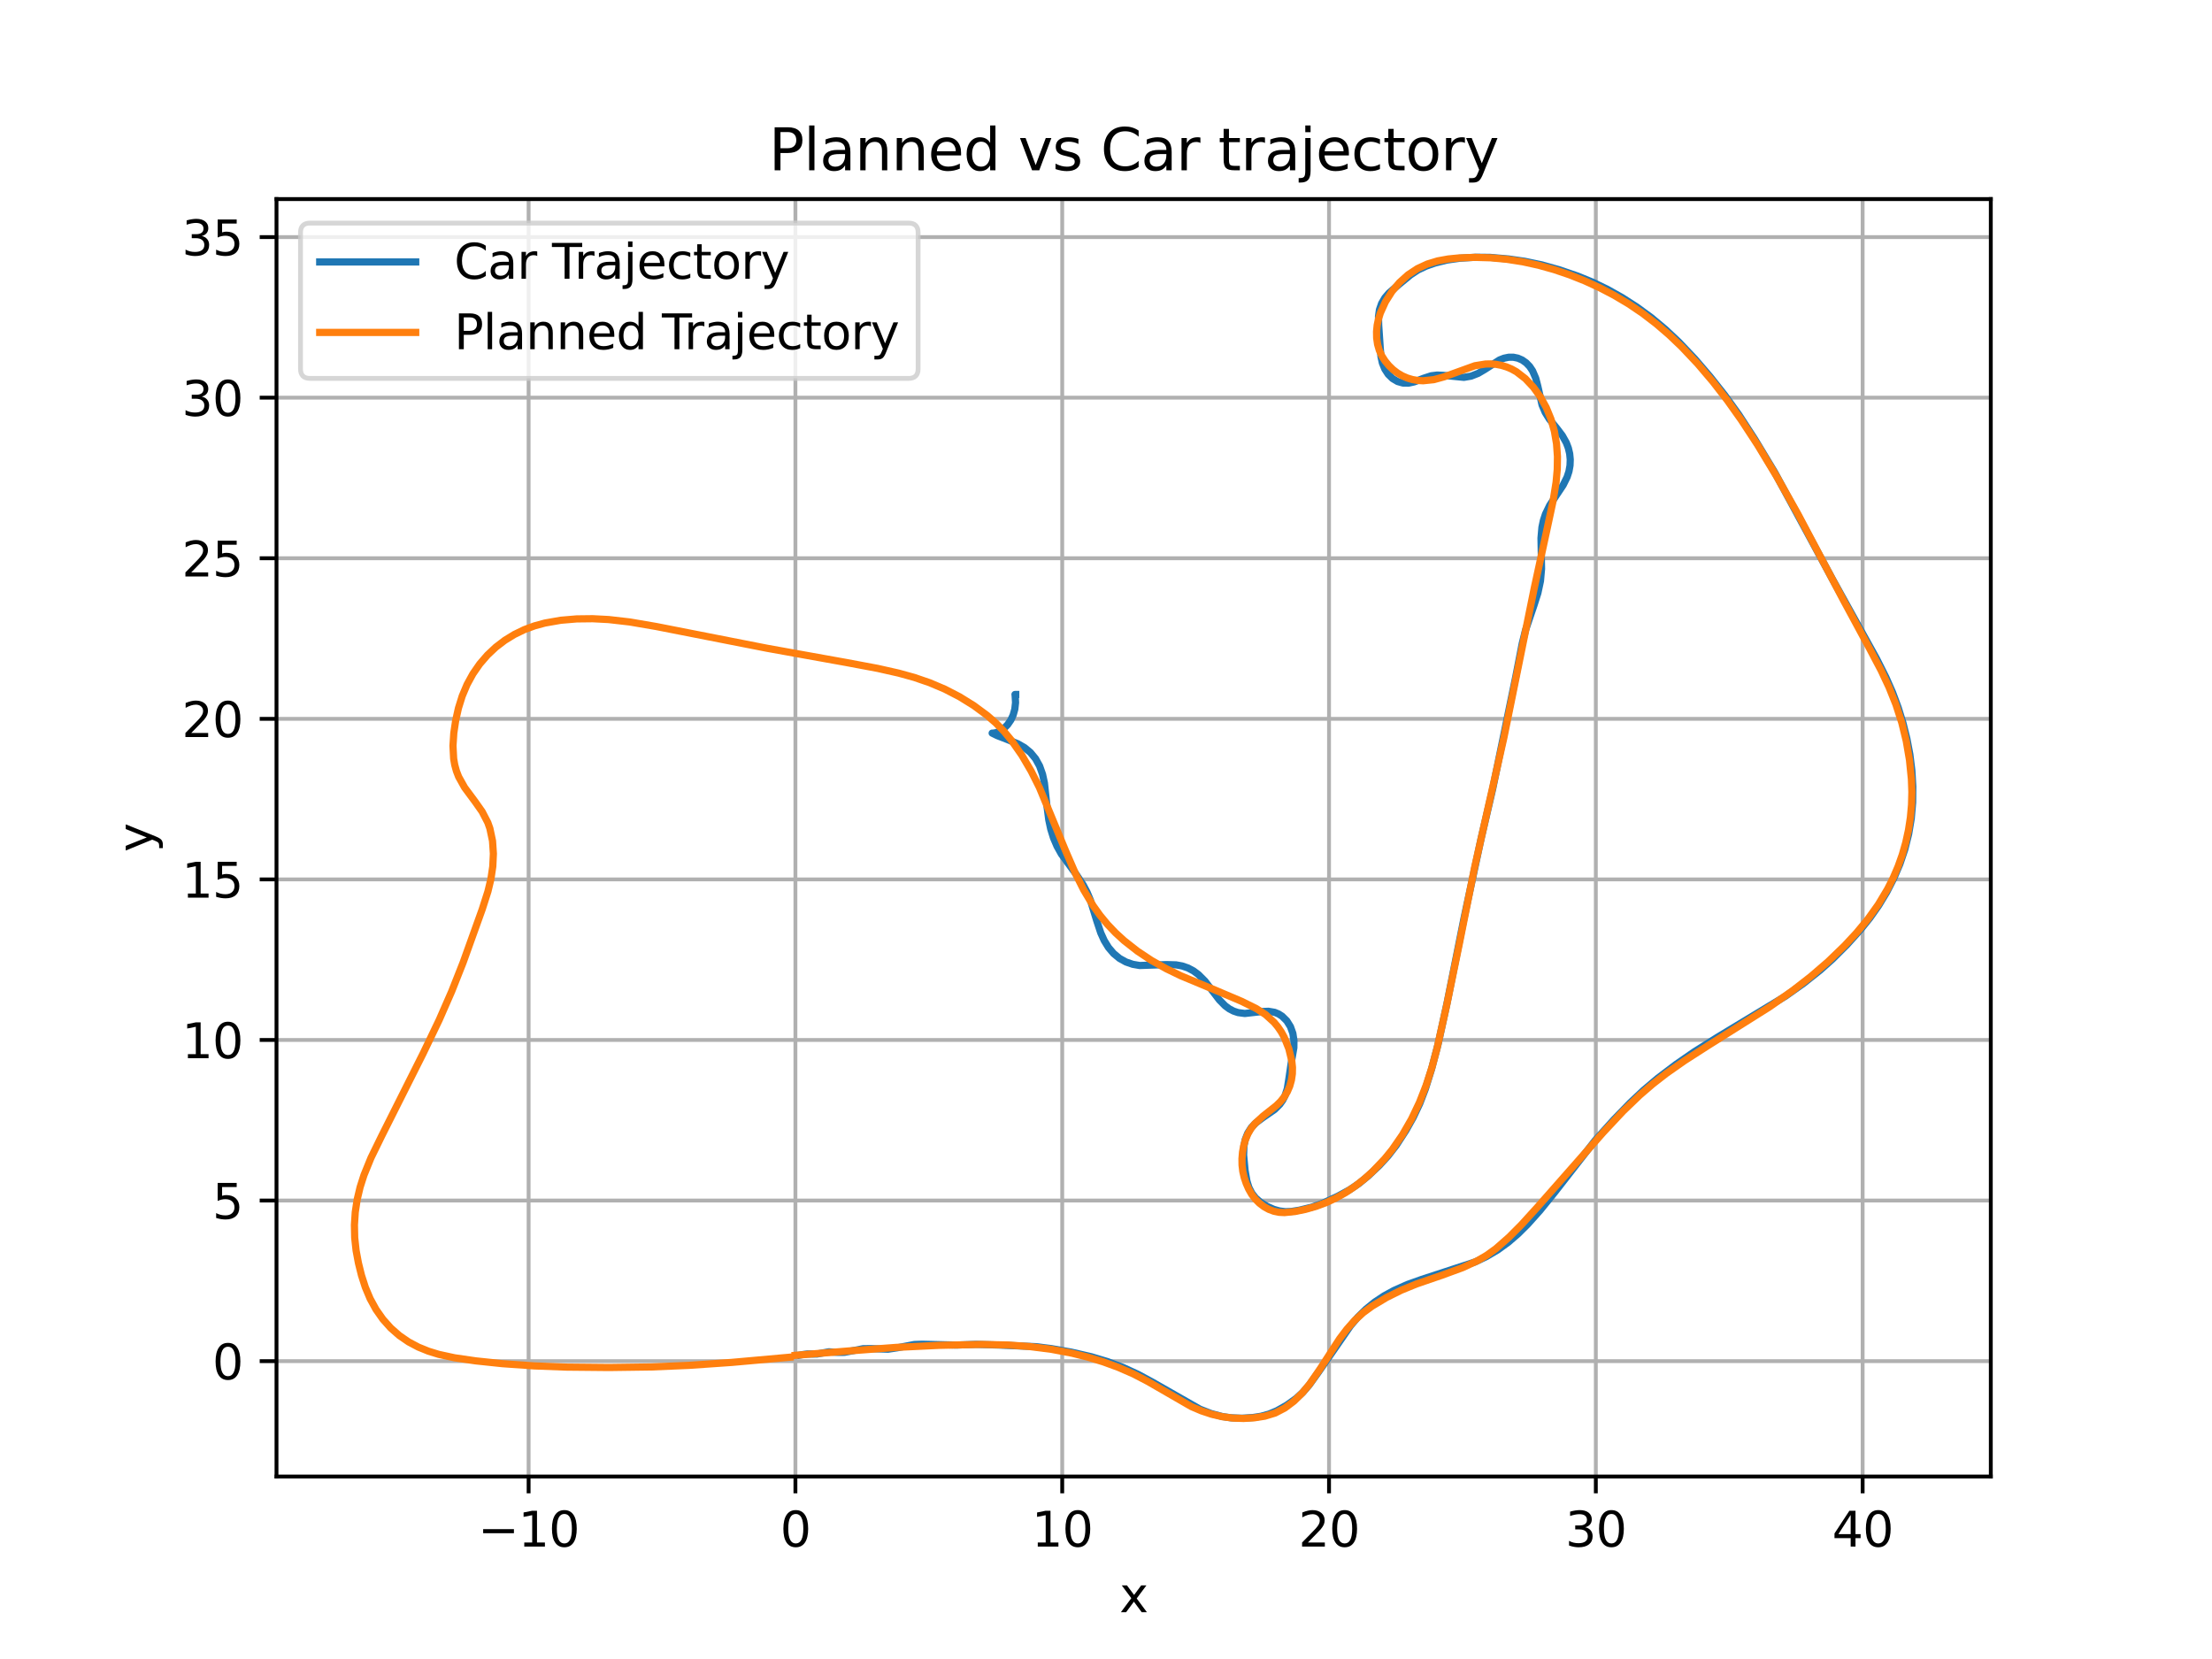 <?xml version="1.0" encoding="utf-8" standalone="no"?>
<!DOCTYPE svg PUBLIC "-//W3C//DTD SVG 1.1//EN"
  "http://www.w3.org/Graphics/SVG/1.1/DTD/svg11.dtd">
<svg xmlns:xlink="http://www.w3.org/1999/xlink" width="460.8pt" height="345.6pt" viewBox="0 0 460.8 345.6" xmlns="http://www.w3.org/2000/svg" version="1.1">
 <defs>
  <style type="text/css">*{stroke-linejoin: round; stroke-linecap: butt}</style>
 </defs>
 <g id="figure_1">
  <g id="patch_1">
   <path d="M 0 345.6 
L 460.8 345.6 
L 460.8 0 
L 0 0 
z
" style="fill: #ffffff"/>
  </g>
  <g id="axes_1">
   <g id="patch_2">
    <path d="M 57.6 307.584 
L 414.72 307.584 
L 414.72 41.472 
L 57.6 41.472 
z
" style="fill: #ffffff"/>
   </g>
   <g id="matplotlib.axis_1">
    <g id="xtick_1">
     <g id="line2d_1">
      <path d="M 110.119 307.584 
L 110.119 41.472 
" clip-path="url(#p266ffcd0a3)" style="fill: none; stroke: #b0b0b0; stroke-width: 0.8; stroke-linecap: square"/>
     </g>
     <g id="line2d_2">
      <defs>
       <path id="madccb81328" d="M 0 0 
L 0 3.5 
" style="stroke: #000000; stroke-width: 0.8"/>
      </defs>
      <g>
       <use xlink:href="#madccb81328" x="110.119" y="307.584" style="stroke: #000000; stroke-width: 0.8"/>
      </g>
     </g>
     <g id="text_1">
      <!-- −10 -->
      <g transform="translate(99.567 322.182) scale(0.1 -0.1)">
       <defs>
        <path id="DejaVuSans-2212" d="M 678 2272 
L 4684 2272 
L 4684 1741 
L 678 1741 
L 678 2272 
z
" transform="scale(0.016)"/>
        <path id="DejaVuSans-31" d="M 794 531 
L 1825 531 
L 1825 4091 
L 703 3866 
L 703 4441 
L 1819 4666 
L 2450 4666 
L 2450 531 
L 3481 531 
L 3481 0 
L 794 0 
L 794 531 
z
" transform="scale(0.016)"/>
        <path id="DejaVuSans-30" d="M 2034 4250 
Q 1547 4250 1301 3770 
Q 1056 3291 1056 2328 
Q 1056 1369 1301 889 
Q 1547 409 2034 409 
Q 2525 409 2770 889 
Q 3016 1369 3016 2328 
Q 3016 3291 2770 3770 
Q 2525 4250 2034 4250 
z
M 2034 4750 
Q 2819 4750 3233 4129 
Q 3647 3509 3647 2328 
Q 3647 1150 3233 529 
Q 2819 -91 2034 -91 
Q 1250 -91 836 529 
Q 422 1150 422 2328 
Q 422 3509 836 4129 
Q 1250 4750 2034 4750 
z
" transform="scale(0.016)"/>
       </defs>
       <use xlink:href="#DejaVuSans-2212"/>
       <use xlink:href="#DejaVuSans-31" x="83.789"/>
       <use xlink:href="#DejaVuSans-30" x="147.412"/>
      </g>
     </g>
    </g>
    <g id="xtick_2">
     <g id="line2d_3">
      <path d="M 165.699 307.584 
L 165.699 41.472 
" clip-path="url(#p266ffcd0a3)" style="fill: none; stroke: #b0b0b0; stroke-width: 0.8; stroke-linecap: square"/>
     </g>
     <g id="line2d_4">
      <g>
       <use xlink:href="#madccb81328" x="165.699" y="307.584" style="stroke: #000000; stroke-width: 0.8"/>
      </g>
     </g>
     <g id="text_2">
      <!-- 0 -->
      <g transform="translate(162.518 322.182) scale(0.1 -0.1)">
       <use xlink:href="#DejaVuSans-30"/>
      </g>
     </g>
    </g>
    <g id="xtick_3">
     <g id="line2d_5">
      <path d="M 221.28 307.584 
L 221.28 41.472 
" clip-path="url(#p266ffcd0a3)" style="fill: none; stroke: #b0b0b0; stroke-width: 0.8; stroke-linecap: square"/>
     </g>
     <g id="line2d_6">
      <g>
       <use xlink:href="#madccb81328" x="221.28" y="307.584" style="stroke: #000000; stroke-width: 0.8"/>
      </g>
     </g>
     <g id="text_3">
      <!-- 10 -->
      <g transform="translate(214.917 322.182) scale(0.1 -0.1)">
       <use xlink:href="#DejaVuSans-31"/>
       <use xlink:href="#DejaVuSans-30" x="63.623"/>
      </g>
     </g>
    </g>
    <g id="xtick_4">
     <g id="line2d_7">
      <path d="M 276.86 307.584 
L 276.86 41.472 
" clip-path="url(#p266ffcd0a3)" style="fill: none; stroke: #b0b0b0; stroke-width: 0.8; stroke-linecap: square"/>
     </g>
     <g id="line2d_8">
      <g>
       <use xlink:href="#madccb81328" x="276.86" y="307.584" style="stroke: #000000; stroke-width: 0.8"/>
      </g>
     </g>
     <g id="text_4">
      <!-- 20 -->
      <g transform="translate(270.498 322.182) scale(0.1 -0.1)">
       <defs>
        <path id="DejaVuSans-32" d="M 1228 531 
L 3431 531 
L 3431 0 
L 469 0 
L 469 531 
Q 828 903 1448 1529 
Q 2069 2156 2228 2338 
Q 2531 2678 2651 2914 
Q 2772 3150 2772 3378 
Q 2772 3750 2511 3984 
Q 2250 4219 1831 4219 
Q 1534 4219 1204 4116 
Q 875 4013 500 3803 
L 500 4441 
Q 881 4594 1212 4672 
Q 1544 4750 1819 4750 
Q 2544 4750 2975 4387 
Q 3406 4025 3406 3419 
Q 3406 3131 3298 2873 
Q 3191 2616 2906 2266 
Q 2828 2175 2409 1742 
Q 1991 1309 1228 531 
z
" transform="scale(0.016)"/>
       </defs>
       <use xlink:href="#DejaVuSans-32"/>
       <use xlink:href="#DejaVuSans-30" x="63.623"/>
      </g>
     </g>
    </g>
    <g id="xtick_5">
     <g id="line2d_9">
      <path d="M 332.44 307.584 
L 332.44 41.472 
" clip-path="url(#p266ffcd0a3)" style="fill: none; stroke: #b0b0b0; stroke-width: 0.8; stroke-linecap: square"/>
     </g>
     <g id="line2d_10">
      <g>
       <use xlink:href="#madccb81328" x="332.44" y="307.584" style="stroke: #000000; stroke-width: 0.8"/>
      </g>
     </g>
     <g id="text_5">
      <!-- 30 -->
      <g transform="translate(326.078 322.182) scale(0.1 -0.1)">
       <defs>
        <path id="DejaVuSans-33" d="M 2597 2516 
Q 3050 2419 3304 2112 
Q 3559 1806 3559 1356 
Q 3559 666 3084 287 
Q 2609 -91 1734 -91 
Q 1441 -91 1130 -33 
Q 819 25 488 141 
L 488 750 
Q 750 597 1062 519 
Q 1375 441 1716 441 
Q 2309 441 2620 675 
Q 2931 909 2931 1356 
Q 2931 1769 2642 2001 
Q 2353 2234 1838 2234 
L 1294 2234 
L 1294 2753 
L 1863 2753 
Q 2328 2753 2575 2939 
Q 2822 3125 2822 3475 
Q 2822 3834 2567 4026 
Q 2313 4219 1838 4219 
Q 1578 4219 1281 4162 
Q 984 4106 628 3988 
L 628 4550 
Q 988 4650 1302 4700 
Q 1616 4750 1894 4750 
Q 2613 4750 3031 4423 
Q 3450 4097 3450 3541 
Q 3450 3153 3228 2886 
Q 3006 2619 2597 2516 
z
" transform="scale(0.016)"/>
       </defs>
       <use xlink:href="#DejaVuSans-33"/>
       <use xlink:href="#DejaVuSans-30" x="63.623"/>
      </g>
     </g>
    </g>
    <g id="xtick_6">
     <g id="line2d_11">
      <path d="M 388.021 307.584 
L 388.021 41.472 
" clip-path="url(#p266ffcd0a3)" style="fill: none; stroke: #b0b0b0; stroke-width: 0.8; stroke-linecap: square"/>
     </g>
     <g id="line2d_12">
      <g>
       <use xlink:href="#madccb81328" x="388.021" y="307.584" style="stroke: #000000; stroke-width: 0.8"/>
      </g>
     </g>
     <g id="text_6">
      <!-- 40 -->
      <g transform="translate(381.658 322.182) scale(0.1 -0.1)">
       <defs>
        <path id="DejaVuSans-34" d="M 2419 4116 
L 825 1625 
L 2419 1625 
L 2419 4116 
z
M 2253 4666 
L 3047 4666 
L 3047 1625 
L 3713 1625 
L 3713 1100 
L 3047 1100 
L 3047 0 
L 2419 0 
L 2419 1100 
L 313 1100 
L 313 1709 
L 2253 4666 
z
" transform="scale(0.016)"/>
       </defs>
       <use xlink:href="#DejaVuSans-34"/>
       <use xlink:href="#DejaVuSans-30" x="63.623"/>
      </g>
     </g>
    </g>
    <g id="text_7">
     <!-- x -->
     <g transform="translate(233.201 335.861) scale(0.1 -0.1)">
      <defs>
       <path id="DejaVuSans-78" d="M 3513 3500 
L 2247 1797 
L 3578 0 
L 2900 0 
L 1881 1375 
L 863 0 
L 184 0 
L 1544 1831 
L 300 3500 
L 978 3500 
L 1906 2253 
L 2834 3500 
L 3513 3500 
z
" transform="scale(0.016)"/>
      </defs>
      <use xlink:href="#DejaVuSans-78"/>
     </g>
    </g>
   </g>
   <g id="matplotlib.axis_2">
    <g id="ytick_1">
     <g id="line2d_13">
      <path d="M 57.6 283.547 
L 414.72 283.547 
" clip-path="url(#p266ffcd0a3)" style="fill: none; stroke: #b0b0b0; stroke-width: 0.8; stroke-linecap: square"/>
     </g>
     <g id="line2d_14">
      <defs>
       <path id="m1b74e61e01" d="M 0 0 
L -3.5 0 
" style="stroke: #000000; stroke-width: 0.8"/>
      </defs>
      <g>
       <use xlink:href="#m1b74e61e01" x="57.6" y="283.547" style="stroke: #000000; stroke-width: 0.8"/>
      </g>
     </g>
     <g id="text_8">
      <!-- 0 -->
      <g transform="translate(44.237 287.346) scale(0.1 -0.1)">
       <use xlink:href="#DejaVuSans-30"/>
      </g>
     </g>
    </g>
    <g id="ytick_2">
     <g id="line2d_15">
      <path d="M 57.6 250.096 
L 414.72 250.096 
" clip-path="url(#p266ffcd0a3)" style="fill: none; stroke: #b0b0b0; stroke-width: 0.8; stroke-linecap: square"/>
     </g>
     <g id="line2d_16">
      <g>
       <use xlink:href="#m1b74e61e01" x="57.6" y="250.096" style="stroke: #000000; stroke-width: 0.8"/>
      </g>
     </g>
     <g id="text_9">
      <!-- 5 -->
      <g transform="translate(44.237 253.895) scale(0.1 -0.1)">
       <defs>
        <path id="DejaVuSans-35" d="M 691 4666 
L 3169 4666 
L 3169 4134 
L 1269 4134 
L 1269 2991 
Q 1406 3038 1543 3061 
Q 1681 3084 1819 3084 
Q 2600 3084 3056 2656 
Q 3513 2228 3513 1497 
Q 3513 744 3044 326 
Q 2575 -91 1722 -91 
Q 1428 -91 1123 -41 
Q 819 9 494 109 
L 494 744 
Q 775 591 1075 516 
Q 1375 441 1709 441 
Q 2250 441 2565 725 
Q 2881 1009 2881 1497 
Q 2881 1984 2565 2268 
Q 2250 2553 1709 2553 
Q 1456 2553 1204 2497 
Q 953 2441 691 2322 
L 691 4666 
z
" transform="scale(0.016)"/>
       </defs>
       <use xlink:href="#DejaVuSans-35"/>
      </g>
     </g>
    </g>
    <g id="ytick_3">
     <g id="line2d_17">
      <path d="M 57.6 216.645 
L 414.72 216.645 
" clip-path="url(#p266ffcd0a3)" style="fill: none; stroke: #b0b0b0; stroke-width: 0.8; stroke-linecap: square"/>
     </g>
     <g id="line2d_18">
      <g>
       <use xlink:href="#m1b74e61e01" x="57.6" y="216.645" style="stroke: #000000; stroke-width: 0.8"/>
      </g>
     </g>
     <g id="text_10">
      <!-- 10 -->
      <g transform="translate(37.875 220.444) scale(0.1 -0.1)">
       <use xlink:href="#DejaVuSans-31"/>
       <use xlink:href="#DejaVuSans-30" x="63.623"/>
      </g>
     </g>
    </g>
    <g id="ytick_4">
     <g id="line2d_19">
      <path d="M 57.6 183.194 
L 414.72 183.194 
" clip-path="url(#p266ffcd0a3)" style="fill: none; stroke: #b0b0b0; stroke-width: 0.8; stroke-linecap: square"/>
     </g>
     <g id="line2d_20">
      <g>
       <use xlink:href="#m1b74e61e01" x="57.6" y="183.194" style="stroke: #000000; stroke-width: 0.8"/>
      </g>
     </g>
     <g id="text_11">
      <!-- 15 -->
      <g transform="translate(37.875 186.994) scale(0.1 -0.1)">
       <use xlink:href="#DejaVuSans-31"/>
       <use xlink:href="#DejaVuSans-35" x="63.623"/>
      </g>
     </g>
    </g>
    <g id="ytick_5">
     <g id="line2d_21">
      <path d="M 57.6 149.744 
L 414.72 149.744 
" clip-path="url(#p266ffcd0a3)" style="fill: none; stroke: #b0b0b0; stroke-width: 0.8; stroke-linecap: square"/>
     </g>
     <g id="line2d_22">
      <g>
       <use xlink:href="#m1b74e61e01" x="57.6" y="149.744" style="stroke: #000000; stroke-width: 0.8"/>
      </g>
     </g>
     <g id="text_12">
      <!-- 20 -->
      <g transform="translate(37.875 153.543) scale(0.1 -0.1)">
       <use xlink:href="#DejaVuSans-32"/>
       <use xlink:href="#DejaVuSans-30" x="63.623"/>
      </g>
     </g>
    </g>
    <g id="ytick_6">
     <g id="line2d_23">
      <path d="M 57.6 116.293 
L 414.72 116.293 
" clip-path="url(#p266ffcd0a3)" style="fill: none; stroke: #b0b0b0; stroke-width: 0.8; stroke-linecap: square"/>
     </g>
     <g id="line2d_24">
      <g>
       <use xlink:href="#m1b74e61e01" x="57.6" y="116.293" style="stroke: #000000; stroke-width: 0.8"/>
      </g>
     </g>
     <g id="text_13">
      <!-- 25 -->
      <g transform="translate(37.875 120.092) scale(0.1 -0.1)">
       <use xlink:href="#DejaVuSans-32"/>
       <use xlink:href="#DejaVuSans-35" x="63.623"/>
      </g>
     </g>
    </g>
    <g id="ytick_7">
     <g id="line2d_25">
      <path d="M 57.6 82.842 
L 414.72 82.842 
" clip-path="url(#p266ffcd0a3)" style="fill: none; stroke: #b0b0b0; stroke-width: 0.8; stroke-linecap: square"/>
     </g>
     <g id="line2d_26">
      <g>
       <use xlink:href="#m1b74e61e01" x="57.6" y="82.842" style="stroke: #000000; stroke-width: 0.8"/>
      </g>
     </g>
     <g id="text_14">
      <!-- 30 -->
      <g transform="translate(37.875 86.641) scale(0.1 -0.1)">
       <use xlink:href="#DejaVuSans-33"/>
       <use xlink:href="#DejaVuSans-30" x="63.623"/>
      </g>
     </g>
    </g>
    <g id="ytick_8">
     <g id="line2d_27">
      <path d="M 57.6 49.391 
L 414.72 49.391 
" clip-path="url(#p266ffcd0a3)" style="fill: none; stroke: #b0b0b0; stroke-width: 0.8; stroke-linecap: square"/>
     </g>
     <g id="line2d_28">
      <g>
       <use xlink:href="#m1b74e61e01" x="57.6" y="49.391" style="stroke: #000000; stroke-width: 0.8"/>
      </g>
     </g>
     <g id="text_15">
      <!-- 35 -->
      <g transform="translate(37.875 53.191) scale(0.1 -0.1)">
       <use xlink:href="#DejaVuSans-33"/>
       <use xlink:href="#DejaVuSans-35" x="63.623"/>
      </g>
     </g>
    </g>
    <g id="text_16">
     <!-- y -->
     <g transform="translate(31.795 177.487) rotate(-90) scale(0.1 -0.1)">
      <defs>
       <path id="DejaVuSans-79" d="M 2059 -325 
Q 1816 -950 1584 -1140 
Q 1353 -1331 966 -1331 
L 506 -1331 
L 506 -850 
L 844 -850 
Q 1081 -850 1212 -737 
Q 1344 -625 1503 -206 
L 1606 56 
L 191 3500 
L 800 3500 
L 1894 763 
L 2988 3500 
L 3597 3500 
L 2059 -325 
z
" transform="scale(0.016)"/>
      </defs>
      <use xlink:href="#DejaVuSans-79"/>
     </g>
    </g>
   </g>
   <g id="line2d_29">
    <path d="M 166.754 282.266 
L 167.372 282.159 
L 167.372 282.159 
L 168.219 282.056 
L 168.219 282.056 
L 170.17 282.073 
L 170.17 282.073 
L 172.658 281.606 
L 172.658 281.606 
L 174.632 281.732 
L 174.632 281.732 
L 175.892 281.719 
L 175.892 281.719 
L 177.584 281.395 
L 177.584 281.395 
L 179.81 280.956 
L 179.81 280.956 
L 181.438 280.938 
L 181.438 280.938 
L 184.992 281.063 
L 184.992 281.063 
L 186.907 280.769 
L 186.907 280.769 
L 190.486 280.08 
L 190.486 280.08 
L 192.135 280.026 
L 192.135 280.026 
L 199.32 280.198 
L 199.32 280.198 
L 203.272 280.051 
L 203.272 280.051 
L 208.19 280.2 
L 208.19 280.2 
L 215.795 280.539 
L 215.795 280.539 
L 219.017 280.938 
L 219.017 280.938 
L 223.159 281.67 
L 223.159 281.67 
L 227.369 282.641 
L 227.369 282.641 
L 230.73 283.65 
L 230.73 283.65 
L 234.009 284.888 
L 234.009 284.888 
L 237.13 286.329 
L 237.13 286.329 
L 240.038 287.902 
L 240.038 287.902 
L 249.976 293.562 
L 249.976 293.562 
L 252.3 294.469 
L 252.3 294.469 
L 254.623 295.089 
L 254.623 295.089 
L 256.364 295.346 
L 256.364 295.346 
L 258.675 295.436 
L 258.675 295.436 
L 260.971 295.298 
L 260.971 295.298 
L 262.679 295.037 
L 262.679 295.037 
L 264.356 294.577 
L 264.356 294.577 
L 265.981 293.897 
L 265.981 293.897 
L 268.058 292.723 
L 268.058 292.723 
L 270.036 291.303 
L 270.036 291.303 
L 271.416 290.033 
L 271.416 290.033 
L 272.684 288.576 
L 272.684 288.576 
L 274.634 285.87 
L 274.634 285.87 
L 281.326 276.193 
L 281.326 276.193 
L 282.859 274.392 
L 282.859 274.392 
L 284.547 272.734 
L 284.547 272.734 
L 286.377 271.25 
L 286.377 271.25 
L 288.329 269.954 
L 288.329 269.954 
L 290.375 268.835 
L 290.375 268.835 
L 293.221 267.571 
L 293.221 267.571 
L 296.186 266.514 
L 296.186 266.514 
L 307.302 262.883 
L 307.302 262.883 
L 309.67 261.752 
L 309.67 261.752 
L 311.966 260.4 
L 311.966 260.4 
L 314.167 258.813 
L 314.167 258.813 
L 316.257 257.007 
L 316.257 257.007 
L 318.25 255.023 
L 318.25 255.023 
L 320.797 252.176 
L 320.797 252.176 
L 323.854 248.4 
L 323.854 248.4 
L 332.319 237.545 
L 332.319 237.545 
L 336.236 233.205 
L 336.236 233.205 
L 339.609 229.728 
L 339.609 229.728 
L 342.411 227.097 
L 342.411 227.097 
L 345.32 224.637 
L 345.32 224.637 
L 349.078 221.781 
L 349.078 221.781 
L 352.934 219.117 
L 352.934 219.117 
L 357.662 216.148 
L 357.662 216.148 
L 371.955 207.513 
L 371.955 207.513 
L 375.702 204.857 
L 375.702 204.857 
L 379.18 202.092 
L 379.18 202.092 
L 381.757 199.789 
L 381.757 199.789 
L 384.739 196.812 
L 384.739 196.812 
L 387.492 193.755 
L 387.492 193.755 
L 389.523 191.234 
L 389.523 191.234 
L 391.373 188.605 
L 391.373 188.605 
L 393.03 185.857 
L 393.03 185.857 
L 394.496 182.994 
L 394.496 182.994 
L 395.765 180.021 
L 395.765 180.021 
L 396.807 176.935 
L 396.807 176.935 
L 397.605 173.747 
L 397.605 173.747 
L 398.15 170.484 
L 398.15 170.484 
L 398.44 167.171 
L 398.44 167.171 
L 398.472 163.837 
L 398.472 163.837 
L 398.272 160.503 
L 398.272 160.503 
L 397.86 157.185 
L 397.86 157.185 
L 397.239 153.896 
L 397.239 153.896 
L 396.425 150.64 
L 396.425 150.64 
L 395.432 147.418 
L 395.432 147.418 
L 394.248 144.237 
L 394.248 144.237 
L 392.869 141.099 
L 392.869 141.099 
L 390.907 137.201 
L 390.907 137.201 
L 387.828 131.643 
L 387.828 131.643 
L 381.705 120.606 
L 381.705 120.606 
L 369.683 98.372 
L 369.683 98.372 
L 365.512 91.45 
L 365.512 91.45 
L 362.227 86.396 
L 362.227 86.396 
L 359.315 82.356 
L 359.315 82.356 
L 356.251 78.48 
L 356.251 78.48 
L 353.058 74.759 
L 353.058 74.759 
L 349.714 71.236 
L 349.714 71.236 
L 346.912 68.603 
L 346.912 68.603 
L 343.991 66.164 
L 343.991 66.164 
L 340.978 63.955 
L 340.978 63.955 
L 337.912 61.986 
L 337.912 61.986 
L 334.82 60.252 
L 334.82 60.252 
L 331.722 58.76 
L 331.722 58.76 
L 328.64 57.503 
L 328.64 57.503 
L 324.854 56.208 
L 324.854 56.208 
L 321.176 55.177 
L 321.176 55.177 
L 317.627 54.434 
L 317.627 54.434 
L 314.247 53.945 
L 314.247 53.945 
L 310.422 53.616 
L 310.422 53.616 
L 307.429 53.585 
L 307.429 53.585 
L 304.053 53.799 
L 304.053 53.799 
L 301.417 54.178 
L 301.417 54.178 
L 298.955 54.79 
L 298.955 54.79 
L 297.111 55.431 
L 297.111 55.431 
L 295.389 56.24 
L 295.389 56.24 
L 293.826 57.273 
L 293.826 57.273 
L 291.361 59.308 
L 291.361 59.308 
L 289.362 61.036 
L 289.362 61.036 
L 288.499 62.043 
L 288.499 62.043 
L 287.816 63.215 
L 287.816 63.215 
L 287.363 64.526 
L 287.363 64.526 
L 287.165 65.917 
L 287.165 65.917 
L 287.209 67.789 
L 287.209 67.789 
L 287.525 72.429 
L 287.525 72.429 
L 287.679 74.279 
L 287.679 74.279 
L 287.976 75.624 
L 287.976 75.624 
L 288.481 76.878 
L 288.481 76.878 
L 289.196 77.975 
L 289.196 77.975 
L 290.095 78.856 
L 290.095 78.856 
L 291.138 79.474 
L 291.138 79.474 
L 292.276 79.796 
L 292.276 79.796 
L 293.453 79.807 
L 293.453 79.807 
L 294.622 79.549 
L 294.622 79.549 
L 296.539 78.809 
L 296.539 78.809 
L 298.133 78.287 
L 298.133 78.287 
L 299.401 78.134 
L 299.401 78.134 
L 300.715 78.194 
L 300.715 78.194 
L 304.96 78.609 
L 304.96 78.609 
L 306.468 78.351 
L 306.468 78.351 
L 307.935 77.774 
L 307.935 77.774 
L 309.315 76.96 
L 309.315 76.96 
L 312.388 74.981 
L 312.388 74.981 
L 313.317 74.619 
L 313.317 74.619 
L 314.274 74.421 
L 314.274 74.421 
L 315.241 74.412 
L 315.241 74.412 
L 316.193 74.606 
L 316.193 74.606 
L 317.099 75 
L 317.099 75 
L 317.93 75.586 
L 317.93 75.586 
L 318.658 76.343 
L 318.658 76.343 
L 319.26 77.246 
L 319.26 77.246 
L 319.922 78.788 
L 319.922 78.788 
L 320.353 80.445 
L 320.353 80.445 
L 321.237 84.358 
L 321.237 84.358 
L 321.895 85.909 
L 321.895 85.909 
L 322.764 87.311 
L 322.764 87.311 
L 324.463 89.424 
L 324.463 89.424 
L 325.46 90.744 
L 325.46 90.744 
L 326.295 92.236 
L 326.295 92.236 
L 326.713 93.337 
L 326.713 93.337 
L 326.991 94.51 
L 326.991 94.51 
L 327.111 95.733 
L 327.111 95.733 
L 327.062 96.975 
L 327.062 96.975 
L 326.841 98.202 
L 326.841 98.202 
L 326.456 99.386 
L 326.456 99.386 
L 325.632 101.051 
L 325.632 101.051 
L 324.255 103.116 
L 324.255 103.116 
L 322.841 105.255 
L 322.841 105.255 
L 321.956 107.078 
L 321.956 107.078 
L 321.515 108.419 
L 321.515 108.419 
L 321.214 109.848 
L 321.214 109.848 
L 321.018 112.104 
L 321.018 112.104 
L 321.075 115.242 
L 321.075 115.242 
L 321.13 118.51 
L 321.13 118.51 
L 320.906 121.032 
L 320.906 121.032 
L 320.364 123.56 
L 320.364 123.56 
L 319.563 126.066 
L 319.563 126.066 
L 317.805 131.246 
L 317.805 131.246 
L 317.111 134.035 
L 317.111 134.035 
L 315.776 140.9 
L 315.776 140.9 
L 310.939 164.4 
L 310.939 164.4 
L 308.544 174.677 
L 308.544 174.677 
L 304.988 191.245 
L 304.988 191.245 
L 301.465 208.873 
L 301.465 208.873 
L 299.584 217.504 
L 299.584 217.504 
L 298.207 222.748 
L 298.207 222.748 
L 296.925 226.847 
L 296.925 226.847 
L 295.746 229.926 
L 295.746 229.926 
L 294.387 232.796 
L 294.387 232.796 
L 292.887 235.472 
L 292.887 235.472 
L 290.878 238.57 
L 290.878 238.57 
L 289.148 240.806 
L 289.148 240.806 
L 287.317 242.804 
L 287.317 242.804 
L 284.961 245.021 
L 284.961 245.021 
L 283.058 246.573 
L 283.058 246.573 
L 281.128 247.87 
L 281.128 247.87 
L 278.729 249.179 
L 278.729 249.179 
L 275.504 250.678 
L 275.504 250.678 
L 273.281 251.47 
L 273.281 251.47 
L 270.68 252.106 
L 270.68 252.106 
L 268.991 252.374 
L 268.991 252.374 
L 267.744 252.414 
L 267.744 252.414 
L 266.525 252.263 
L 266.525 252.263 
L 265.353 251.931 
L 265.353 251.931 
L 263.873 251.267 
L 263.873 251.267 
L 262.499 250.391 
L 262.499 250.391 
L 261.565 249.57 
L 261.565 249.57 
L 260.775 248.562 
L 260.775 248.562 
L 260.174 247.385 
L 260.174 247.385 
L 259.769 246.092 
L 259.769 246.092 
L 259.375 243.837 
L 259.375 243.837 
L 259.072 240.621 
L 259.072 240.621 
L 259.132 238.756 
L 259.132 238.756 
L 259.411 237.378 
L 259.411 237.378 
L 259.921 236.075 
L 259.921 236.075 
L 260.661 234.905 
L 260.661 234.905 
L 261.61 233.911 
L 261.61 233.911 
L 263.1 232.805 
L 263.1 232.805 
L 265.515 231.136 
L 265.515 231.136 
L 266.603 230.051 
L 266.603 230.051 
L 267.208 229.207 
L 267.208 229.207 
L 267.687 228.273 
L 267.687 228.273 
L 268.169 226.775 
L 268.169 226.775 
L 268.495 224.726 
L 268.495 224.726 
L 268.938 221.719 
L 268.938 221.719 
L 269.534 218.26 
L 269.534 218.26 
L 269.553 216.748 
L 269.553 216.748 
L 269.323 215.261 
L 269.323 215.261 
L 268.823 213.873 
L 268.823 213.873 
L 268.065 212.66 
L 268.065 212.66 
L 267.084 211.694 
L 267.084 211.694 
L 266.332 211.215 
L 266.332 211.215 
L 265.521 210.883 
L 265.521 210.883 
L 264.237 210.667 
L 264.237 210.667 
L 262.922 210.72 
L 262.922 210.72 
L 259.318 211.128 
L 259.318 211.128 
L 257.912 210.942 
L 257.912 210.942 
L 256.98 210.631 
L 256.98 210.631 
L 256.076 210.159 
L 256.076 210.159 
L 255.218 209.523 
L 255.218 209.523 
L 254.027 208.315 
L 254.027 208.315 
L 252.557 206.396 
L 252.557 206.396 
L 251.017 204.387 
L 251.017 204.387 
L 249.657 203.022 
L 249.657 203.022 
L 248.623 202.256 
L 248.623 202.256 
L 247.49 201.65 
L 247.49 201.65 
L 246.272 201.23 
L 246.272 201.23 
L 244.993 200.998 
L 244.993 200.998 
L 243.004 200.941 
L 243.004 200.941 
L 237.407 201.133 
L 237.407 201.133 
L 235.967 200.881 
L 235.967 200.881 
L 234.555 200.395 
L 234.555 200.395 
L 233.213 199.648 
L 233.213 199.648 
L 231.987 198.635 
L 231.987 198.635 
L 230.917 197.378 
L 230.917 197.378 
L 230.026 195.925 
L 230.026 195.925 
L 229.306 194.332 
L 229.306 194.332 
L 228.467 191.797 
L 228.467 191.797 
L 227.148 187.515 
L 227.148 187.515 
L 226.457 185.878 
L 226.457 185.878 
L 225.636 184.325 
L 225.636 184.325 
L 224.193 182.156 
L 224.193 182.156 
L 221.1 177.902 
L 221.1 177.902 
L 220.207 176.301 
L 220.207 176.301 
L 219.463 174.561 
L 219.463 174.561 
L 218.887 172.71 
L 218.887 172.71 
L 218.476 170.789 
L 218.476 170.789 
L 218.095 167.87 
L 218.095 167.87 
L 217.572 163.112 
L 217.572 163.112 
L 217.178 161.295 
L 217.178 161.295 
L 216.573 159.586 
L 216.573 159.586 
L 215.726 158.052 
L 215.726 158.052 
L 214.652 156.754 
L 214.652 156.754 
L 213.402 155.724 
L 213.402 155.724 
L 212.036 154.942 
L 212.036 154.942 
L 209.889 154.072 
L 209.889 154.072 
L 207.733 153.238 
L 207.733 153.238 
L 206.686 152.724 
L 206.869 152.727 
L 207.487 152.635 
L 207.487 152.635 
L 208.365 152.258 
L 208.365 152.258 
L 209.178 151.698 
L 209.178 151.698 
L 209.897 150.977 
L 209.897 150.977 
L 210.587 149.977 
L 210.587 149.977 
L 211.058 148.957 
L 211.058 148.957 
L 211.401 147.746 
L 211.401 147.746 
L 211.558 146.366 
L 211.558 146.366 
L 211.471 144.862 
L 211.471 144.862 
L 211.441 144.669 
L 211.534 144.668 
L 211.594 144.668 
L 211.594 144.668 
" clip-path="url(#p266ffcd0a3)" style="fill: none; stroke: #1f77b4; stroke-width: 1.5; stroke-linecap: square"/>
   </g>
   <g id="line2d_30">
    <path d="M 165.644 282.347 
L 176.729 281.433 
L 186.713 280.685 
L 195.597 280.26 
L 204.488 280.067 
L 210.044 280.19 
L 214.482 280.509 
L 218.904 281.066 
L 223.296 281.892 
L 226.562 282.702 
L 229.794 283.686 
L 232.984 284.854 
L 236.118 286.223 
L 239.177 287.818 
L 248.194 293.021 
L 250.29 293.914 
L 252.435 294.622 
L 254.625 295.126 
L 256.835 295.414 
L 259.053 295.488 
L 261.272 295.36 
L 263.469 295.02 
L 265.623 294.368 
L 267.657 293.312 
L 269.546 291.893 
L 271.264 290.206 
L 272.835 288.309 
L 274.97 285.224 
L 279.071 278.882 
L 280.569 276.907 
L 282.193 275.082 
L 283.962 273.463 
L 285.856 272.08 
L 288.835 270.298 
L 291.918 268.768 
L 295.08 267.477 
L 300.428 265.636 
L 304.683 264.078 
L 307.792 262.634 
L 309.786 261.457 
L 311.686 260.074 
L 314.376 257.71 
L 316.935 255.14 
L 320.22 251.526 
L 333.961 235.92 
L 338.12 231.478 
L 341.596 228.141 
L 344.308 225.807 
L 347.108 223.629 
L 350.95 220.937 
L 355.854 217.789 
L 368.658 209.731 
L 373.457 206.357 
L 377.192 203.456 
L 380.808 200.342 
L 384.276 196.995 
L 386.761 194.32 
L 389.113 191.475 
L 391.286 188.431 
L 393.234 185.175 
L 394.385 182.884 
L 395.403 180.505 
L 396.277 178.047 
L 397.001 175.516 
L 397.567 172.927 
L 397.969 170.301 
L 398.208 167.637 
L 398.278 164.967 
L 398.18 162.297 
L 397.78 158.318 
L 397.111 154.387 
L 396.173 150.535 
L 394.968 146.79 
L 393.521 143.171 
L 391.881 139.677 
L 389.498 135.157 
L 384.043 125.066 
L 374.492 107.012 
L 370.122 99.264 
L 366.202 92.769 
L 362.762 87.515 
L 359.872 83.447 
L 356.845 79.529 
L 353.665 75.787 
L 350.327 72.254 
L 347.713 69.763 
L 344.999 67.431 
L 342.187 65.277 
L 339.28 63.312 
L 336.291 61.535 
L 333.233 59.936 
L 330.117 58.506 
L 326.951 57.246 
L 323.742 56.159 
L 320.494 55.252 
L 317.215 54.535 
L 313.909 54.017 
L 310.584 53.707 
L 307.25 53.612 
L 303.917 53.731 
L 301.7 53.948 
L 299.502 54.346 
L 297.347 55.001 
L 295.274 55.962 
L 293.327 57.247 
L 291.54 58.853 
L 289.962 60.735 
L 288.618 62.861 
L 287.556 65.198 
L 287.161 66.448 
L 286.89 67.744 
L 286.76 69.072 
L 286.784 70.409 
L 286.974 71.729 
L 287.338 72.993 
L 287.873 74.163 
L 288.548 75.216 
L 289.324 76.158 
L 290.184 76.992 
L 291.126 77.708 
L 292.135 78.299 
L 293.166 78.746 
L 294.248 79.068 
L 295.359 79.259 
L 296.461 79.319 
L 298.679 79.092 
L 300.849 78.497 
L 307.243 76.189 
L 309.449 75.832 
L 310.554 75.808 
L 311.665 75.9 
L 312.767 76.11 
L 313.841 76.436 
L 314.882 76.876 
L 315.893 77.436 
L 317.758 78.877 
L 319.419 80.643 
L 320.881 82.664 
L 322.107 84.884 
L 323.09 87.291 
L 323.804 89.819 
L 324.253 92.439 
L 324.446 95.107 
L 324.405 97.779 
L 324.165 100.439 
L 323.532 104.379 
L 322.14 110.856 
L 319.612 122.507 
L 313.281 153.697 
L 307.164 180.809 
L 304.041 196.418 
L 301.372 209.406 
L 299.347 218.449 
L 298.325 222.27 
L 297.122 226.013 
L 295.701 229.644 
L 294.042 233.125 
L 292.144 236.424 
L 290.012 239.504 
L 288.455 241.414 
L 285.943 244.048 
L 284.165 245.645 
L 282.302 247.106 
L 280.359 248.415 
L 278.349 249.554 
L 276.276 250.52 
L 274.151 251.308 
L 271.987 251.925 
L 269.796 252.378 
L 267.581 252.604 
L 266.466 252.547 
L 265.37 252.325 
L 264.317 251.931 
L 263.299 251.363 
L 262.357 250.644 
L 261.508 249.794 
L 260.76 248.815 
L 260.127 247.711 
L 259.609 246.538 
L 259.19 245.301 
L 258.896 244.025 
L 258.743 242.717 
L 258.725 241.374 
L 258.838 240.021 
L 259.073 238.725 
L 259.439 237.455 
L 259.937 236.258 
L 260.564 235.161 
L 261.32 234.17 
L 263.078 232.537 
L 265.873 230.33 
L 266.742 229.479 
L 267.507 228.537 
L 268.168 227.445 
L 268.678 226.256 
L 269.029 224.998 
L 269.221 223.685 
L 269.245 222.343 
L 269.103 221.022 
L 268.488 218.477 
L 267.522 216.063 
L 266.903 214.948 
L 266.201 213.918 
L 265.415 212.969 
L 263.643 211.358 
L 261.682 210.091 
L 258.597 208.572 
L 253.354 206.344 
L 246 203.279 
L 242.905 201.781 
L 239.883 200.083 
L 236.963 198.149 
L 234.173 195.957 
L 232.404 194.34 
L 230.727 192.585 
L 229.159 190.69 
L 227.712 188.662 
L 225.764 185.407 
L 224.036 181.974 
L 221.978 177.233 
L 216.528 164.055 
L 214.799 160.621 
L 212.878 157.341 
L 210.733 154.271 
L 209.166 152.378 
L 207.476 150.64 
L 205.679 149.069 
L 202.841 146.972 
L 199.877 145.139 
L 196.813 143.557 
L 193.667 142.223 
L 190.459 141.123 
L 187.208 140.223 
L 182.837 139.239 
L 176.246 138.003 
L 159.758 135.039 
L 136.722 130.516 
L 131.219 129.571 
L 126.794 129.063 
L 123.462 128.89 
L 120.128 128.929 
L 116.803 129.212 
L 113.505 129.793 
L 111.337 130.384 
L 109.213 131.171 
L 107.152 132.17 
L 105.172 133.385 
L 103.294 134.816 
L 101.542 136.462 
L 99.941 138.318 
L 98.517 140.374 
L 97.295 142.605 
L 96.289 144.995 
L 95.507 147.496 
L 94.928 150.078 
L 94.536 152.706 
L 94.363 155.367 
L 94.504 158.039 
L 94.731 159.349 
L 95.079 160.619 
L 95.549 161.831 
L 96.787 164.049 
L 99.006 167.044 
L 100.44 169.086 
L 101.617 171.353 
L 102.052 172.582 
L 102.6 175.172 
L 102.781 177.834 
L 102.655 180.505 
L 102.261 183.138 
L 101.644 185.706 
L 100.444 189.451 
L 96.475 200.506 
L 94.086 206.547 
L 91.495 212.464 
L 88.162 219.415 
L 79.538 236.587 
L 77.282 241.202 
L 75.816 244.805 
L 75.02 247.302 
L 74.408 249.877 
L 74.007 252.512 
L 73.833 255.18 
L 73.892 257.85 
L 74.182 260.516 
L 74.668 263.116 
L 75.301 265.666 
L 76.104 268.162 
L 77.101 270.535 
L 78.332 272.783 
L 79.763 274.82 
L 81.393 276.642 
L 83.189 278.22 
L 85.12 279.546 
L 87.154 280.626 
L 89.261 281.482 
L 91.415 282.142 
L 94.696 282.854 
L 99.109 283.494 
L 104.644 284.076 
L 111.302 284.543 
L 117.968 284.792 
L 126.859 284.878 
L 135.751 284.757 
L 143.526 284.429 
L 152.403 283.816 
L 164.576 282.727 
L 164.576 282.727 
" clip-path="url(#p266ffcd0a3)" style="fill: none; stroke: #ff7f0e; stroke-width: 1.5; stroke-linecap: square"/>
   </g>
   <g id="patch_3">
    <path d="M 57.6 307.584 
L 57.6 41.472 
" style="fill: none; stroke: #000000; stroke-width: 0.8; stroke-linejoin: miter; stroke-linecap: square"/>
   </g>
   <g id="patch_4">
    <path d="M 414.72 307.584 
L 414.72 41.472 
" style="fill: none; stroke: #000000; stroke-width: 0.8; stroke-linejoin: miter; stroke-linecap: square"/>
   </g>
   <g id="patch_5">
    <path d="M 57.6 307.584 
L 414.72 307.584 
" style="fill: none; stroke: #000000; stroke-width: 0.8; stroke-linejoin: miter; stroke-linecap: square"/>
   </g>
   <g id="patch_6">
    <path d="M 57.6 41.472 
L 414.72 41.472 
" style="fill: none; stroke: #000000; stroke-width: 0.8; stroke-linejoin: miter; stroke-linecap: square"/>
   </g>
   <g id="text_17">
    <!-- Planned vs Car trajectory -->
    <g transform="translate(160.167 35.472) scale(0.12 -0.12)">
     <defs>
      <path id="DejaVuSans-50" d="M 1259 4147 
L 1259 2394 
L 2053 2394 
Q 2494 2394 2734 2622 
Q 2975 2850 2975 3272 
Q 2975 3691 2734 3919 
Q 2494 4147 2053 4147 
L 1259 4147 
z
M 628 4666 
L 2053 4666 
Q 2838 4666 3239 4311 
Q 3641 3956 3641 3272 
Q 3641 2581 3239 2228 
Q 2838 1875 2053 1875 
L 1259 1875 
L 1259 0 
L 628 0 
L 628 4666 
z
" transform="scale(0.016)"/>
      <path id="DejaVuSans-6c" d="M 603 4863 
L 1178 4863 
L 1178 0 
L 603 0 
L 603 4863 
z
" transform="scale(0.016)"/>
      <path id="DejaVuSans-61" d="M 2194 1759 
Q 1497 1759 1228 1600 
Q 959 1441 959 1056 
Q 959 750 1161 570 
Q 1363 391 1709 391 
Q 2188 391 2477 730 
Q 2766 1069 2766 1631 
L 2766 1759 
L 2194 1759 
z
M 3341 1997 
L 3341 0 
L 2766 0 
L 2766 531 
Q 2569 213 2275 61 
Q 1981 -91 1556 -91 
Q 1019 -91 701 211 
Q 384 513 384 1019 
Q 384 1609 779 1909 
Q 1175 2209 1959 2209 
L 2766 2209 
L 2766 2266 
Q 2766 2663 2505 2880 
Q 2244 3097 1772 3097 
Q 1472 3097 1187 3025 
Q 903 2953 641 2809 
L 641 3341 
Q 956 3463 1253 3523 
Q 1550 3584 1831 3584 
Q 2591 3584 2966 3190 
Q 3341 2797 3341 1997 
z
" transform="scale(0.016)"/>
      <path id="DejaVuSans-6e" d="M 3513 2113 
L 3513 0 
L 2938 0 
L 2938 2094 
Q 2938 2591 2744 2837 
Q 2550 3084 2163 3084 
Q 1697 3084 1428 2787 
Q 1159 2491 1159 1978 
L 1159 0 
L 581 0 
L 581 3500 
L 1159 3500 
L 1159 2956 
Q 1366 3272 1645 3428 
Q 1925 3584 2291 3584 
Q 2894 3584 3203 3211 
Q 3513 2838 3513 2113 
z
" transform="scale(0.016)"/>
      <path id="DejaVuSans-65" d="M 3597 1894 
L 3597 1613 
L 953 1613 
Q 991 1019 1311 708 
Q 1631 397 2203 397 
Q 2534 397 2845 478 
Q 3156 559 3463 722 
L 3463 178 
Q 3153 47 2828 -22 
Q 2503 -91 2169 -91 
Q 1331 -91 842 396 
Q 353 884 353 1716 
Q 353 2575 817 3079 
Q 1281 3584 2069 3584 
Q 2775 3584 3186 3129 
Q 3597 2675 3597 1894 
z
M 3022 2063 
Q 3016 2534 2758 2815 
Q 2500 3097 2075 3097 
Q 1594 3097 1305 2825 
Q 1016 2553 972 2059 
L 3022 2063 
z
" transform="scale(0.016)"/>
      <path id="DejaVuSans-64" d="M 2906 2969 
L 2906 4863 
L 3481 4863 
L 3481 0 
L 2906 0 
L 2906 525 
Q 2725 213 2448 61 
Q 2172 -91 1784 -91 
Q 1150 -91 751 415 
Q 353 922 353 1747 
Q 353 2572 751 3078 
Q 1150 3584 1784 3584 
Q 2172 3584 2448 3432 
Q 2725 3281 2906 2969 
z
M 947 1747 
Q 947 1113 1208 752 
Q 1469 391 1925 391 
Q 2381 391 2643 752 
Q 2906 1113 2906 1747 
Q 2906 2381 2643 2742 
Q 2381 3103 1925 3103 
Q 1469 3103 1208 2742 
Q 947 2381 947 1747 
z
" transform="scale(0.016)"/>
      <path id="DejaVuSans-20" transform="scale(0.016)"/>
      <path id="DejaVuSans-76" d="M 191 3500 
L 800 3500 
L 1894 563 
L 2988 3500 
L 3597 3500 
L 2284 0 
L 1503 0 
L 191 3500 
z
" transform="scale(0.016)"/>
      <path id="DejaVuSans-73" d="M 2834 3397 
L 2834 2853 
Q 2591 2978 2328 3040 
Q 2066 3103 1784 3103 
Q 1356 3103 1142 2972 
Q 928 2841 928 2578 
Q 928 2378 1081 2264 
Q 1234 2150 1697 2047 
L 1894 2003 
Q 2506 1872 2764 1633 
Q 3022 1394 3022 966 
Q 3022 478 2636 193 
Q 2250 -91 1575 -91 
Q 1294 -91 989 -36 
Q 684 19 347 128 
L 347 722 
Q 666 556 975 473 
Q 1284 391 1588 391 
Q 1994 391 2212 530 
Q 2431 669 2431 922 
Q 2431 1156 2273 1281 
Q 2116 1406 1581 1522 
L 1381 1569 
Q 847 1681 609 1914 
Q 372 2147 372 2553 
Q 372 3047 722 3315 
Q 1072 3584 1716 3584 
Q 2034 3584 2315 3537 
Q 2597 3491 2834 3397 
z
" transform="scale(0.016)"/>
      <path id="DejaVuSans-43" d="M 4122 4306 
L 4122 3641 
Q 3803 3938 3442 4084 
Q 3081 4231 2675 4231 
Q 1875 4231 1450 3742 
Q 1025 3253 1025 2328 
Q 1025 1406 1450 917 
Q 1875 428 2675 428 
Q 3081 428 3442 575 
Q 3803 722 4122 1019 
L 4122 359 
Q 3791 134 3420 21 
Q 3050 -91 2638 -91 
Q 1578 -91 968 557 
Q 359 1206 359 2328 
Q 359 3453 968 4101 
Q 1578 4750 2638 4750 
Q 3056 4750 3426 4639 
Q 3797 4528 4122 4306 
z
" transform="scale(0.016)"/>
      <path id="DejaVuSans-72" d="M 2631 2963 
Q 2534 3019 2420 3045 
Q 2306 3072 2169 3072 
Q 1681 3072 1420 2755 
Q 1159 2438 1159 1844 
L 1159 0 
L 581 0 
L 581 3500 
L 1159 3500 
L 1159 2956 
Q 1341 3275 1631 3429 
Q 1922 3584 2338 3584 
Q 2397 3584 2469 3576 
Q 2541 3569 2628 3553 
L 2631 2963 
z
" transform="scale(0.016)"/>
      <path id="DejaVuSans-74" d="M 1172 4494 
L 1172 3500 
L 2356 3500 
L 2356 3053 
L 1172 3053 
L 1172 1153 
Q 1172 725 1289 603 
Q 1406 481 1766 481 
L 2356 481 
L 2356 0 
L 1766 0 
Q 1100 0 847 248 
Q 594 497 594 1153 
L 594 3053 
L 172 3053 
L 172 3500 
L 594 3500 
L 594 4494 
L 1172 4494 
z
" transform="scale(0.016)"/>
      <path id="DejaVuSans-6a" d="M 603 3500 
L 1178 3500 
L 1178 -63 
Q 1178 -731 923 -1031 
Q 669 -1331 103 -1331 
L -116 -1331 
L -116 -844 
L 38 -844 
Q 366 -844 484 -692 
Q 603 -541 603 -63 
L 603 3500 
z
M 603 4863 
L 1178 4863 
L 1178 4134 
L 603 4134 
L 603 4863 
z
" transform="scale(0.016)"/>
      <path id="DejaVuSans-63" d="M 3122 3366 
L 3122 2828 
Q 2878 2963 2633 3030 
Q 2388 3097 2138 3097 
Q 1578 3097 1268 2742 
Q 959 2388 959 1747 
Q 959 1106 1268 751 
Q 1578 397 2138 397 
Q 2388 397 2633 464 
Q 2878 531 3122 666 
L 3122 134 
Q 2881 22 2623 -34 
Q 2366 -91 2075 -91 
Q 1284 -91 818 406 
Q 353 903 353 1747 
Q 353 2603 823 3093 
Q 1294 3584 2113 3584 
Q 2378 3584 2631 3529 
Q 2884 3475 3122 3366 
z
" transform="scale(0.016)"/>
      <path id="DejaVuSans-6f" d="M 1959 3097 
Q 1497 3097 1228 2736 
Q 959 2375 959 1747 
Q 959 1119 1226 758 
Q 1494 397 1959 397 
Q 2419 397 2687 759 
Q 2956 1122 2956 1747 
Q 2956 2369 2687 2733 
Q 2419 3097 1959 3097 
z
M 1959 3584 
Q 2709 3584 3137 3096 
Q 3566 2609 3566 1747 
Q 3566 888 3137 398 
Q 2709 -91 1959 -91 
Q 1206 -91 779 398 
Q 353 888 353 1747 
Q 353 2609 779 3096 
Q 1206 3584 1959 3584 
z
" transform="scale(0.016)"/>
     </defs>
     <use xlink:href="#DejaVuSans-50"/>
     <use xlink:href="#DejaVuSans-6c" x="60.303"/>
     <use xlink:href="#DejaVuSans-61" x="88.086"/>
     <use xlink:href="#DejaVuSans-6e" x="149.365"/>
     <use xlink:href="#DejaVuSans-6e" x="212.744"/>
     <use xlink:href="#DejaVuSans-65" x="276.123"/>
     <use xlink:href="#DejaVuSans-64" x="337.646"/>
     <use xlink:href="#DejaVuSans-20" x="401.123"/>
     <use xlink:href="#DejaVuSans-76" x="432.91"/>
     <use xlink:href="#DejaVuSans-73" x="492.09"/>
     <use xlink:href="#DejaVuSans-20" x="544.189"/>
     <use xlink:href="#DejaVuSans-43" x="575.977"/>
     <use xlink:href="#DejaVuSans-61" x="645.801"/>
     <use xlink:href="#DejaVuSans-72" x="707.08"/>
     <use xlink:href="#DejaVuSans-20" x="748.193"/>
     <use xlink:href="#DejaVuSans-74" x="779.98"/>
     <use xlink:href="#DejaVuSans-72" x="819.189"/>
     <use xlink:href="#DejaVuSans-61" x="860.303"/>
     <use xlink:href="#DejaVuSans-6a" x="921.582"/>
     <use xlink:href="#DejaVuSans-65" x="949.365"/>
     <use xlink:href="#DejaVuSans-63" x="1010.889"/>
     <use xlink:href="#DejaVuSans-74" x="1065.869"/>
     <use xlink:href="#DejaVuSans-6f" x="1105.078"/>
     <use xlink:href="#DejaVuSans-72" x="1166.26"/>
     <use xlink:href="#DejaVuSans-79" x="1207.373"/>
    </g>
   </g>
   <g id="legend_1">
    <g id="patch_7">
     <path d="M 64.6 78.828 
L 189.261 78.828 
Q 191.261 78.828 191.261 76.828 
L 191.261 48.472 
Q 191.261 46.472 189.261 46.472 
L 64.6 46.472 
Q 62.6 46.472 62.6 48.472 
L 62.6 76.828 
Q 62.6 78.828 64.6 78.828 
z
" style="fill: #ffffff; opacity: 0.8; stroke: #cccccc; stroke-linejoin: miter"/>
    </g>
    <g id="line2d_31">
     <path d="M 66.6 54.57 
L 76.6 54.57 
L 86.6 54.57 
" style="fill: none; stroke: #1f77b4; stroke-width: 1.5; stroke-linecap: square"/>
    </g>
    <g id="text_18">
     <!-- Car Trajectory -->
     <g transform="translate(94.6 58.07) scale(0.1 -0.1)">
      <defs>
       <path id="DejaVuSans-54" d="M -19 4666 
L 3928 4666 
L 3928 4134 
L 2272 4134 
L 2272 0 
L 1638 0 
L 1638 4134 
L -19 4134 
L -19 4666 
z
" transform="scale(0.016)"/>
      </defs>
      <use xlink:href="#DejaVuSans-43"/>
      <use xlink:href="#DejaVuSans-61" x="69.824"/>
      <use xlink:href="#DejaVuSans-72" x="131.104"/>
      <use xlink:href="#DejaVuSans-20" x="172.217"/>
      <use xlink:href="#DejaVuSans-54" x="204.004"/>
      <use xlink:href="#DejaVuSans-72" x="250.338"/>
      <use xlink:href="#DejaVuSans-61" x="291.451"/>
      <use xlink:href="#DejaVuSans-6a" x="352.73"/>
      <use xlink:href="#DejaVuSans-65" x="380.514"/>
      <use xlink:href="#DejaVuSans-63" x="442.037"/>
      <use xlink:href="#DejaVuSans-74" x="497.018"/>
      <use xlink:href="#DejaVuSans-6f" x="536.227"/>
      <use xlink:href="#DejaVuSans-72" x="597.408"/>
      <use xlink:href="#DejaVuSans-79" x="638.521"/>
     </g>
    </g>
    <g id="line2d_32">
     <path d="M 66.6 69.249 
L 76.6 69.249 
L 86.6 69.249 
" style="fill: none; stroke: #ff7f0e; stroke-width: 1.5; stroke-linecap: square"/>
    </g>
    <g id="text_19">
     <!-- Planned Trajectory -->
     <g transform="translate(94.6 72.749) scale(0.1 -0.1)">
      <use xlink:href="#DejaVuSans-50"/>
      <use xlink:href="#DejaVuSans-6c" x="60.303"/>
      <use xlink:href="#DejaVuSans-61" x="88.086"/>
      <use xlink:href="#DejaVuSans-6e" x="149.365"/>
      <use xlink:href="#DejaVuSans-6e" x="212.744"/>
      <use xlink:href="#DejaVuSans-65" x="276.123"/>
      <use xlink:href="#DejaVuSans-64" x="337.646"/>
      <use xlink:href="#DejaVuSans-20" x="401.123"/>
      <use xlink:href="#DejaVuSans-54" x="432.91"/>
      <use xlink:href="#DejaVuSans-72" x="479.244"/>
      <use xlink:href="#DejaVuSans-61" x="520.357"/>
      <use xlink:href="#DejaVuSans-6a" x="581.637"/>
      <use xlink:href="#DejaVuSans-65" x="609.42"/>
      <use xlink:href="#DejaVuSans-63" x="670.943"/>
      <use xlink:href="#DejaVuSans-74" x="725.924"/>
      <use xlink:href="#DejaVuSans-6f" x="765.133"/>
      <use xlink:href="#DejaVuSans-72" x="826.314"/>
      <use xlink:href="#DejaVuSans-79" x="867.428"/>
     </g>
    </g>
   </g>
  </g>
 </g>
 <defs>
  <clipPath id="p266ffcd0a3">
   <rect x="57.6" y="41.472" width="357.12" height="266.112"/>
  </clipPath>
 </defs>
</svg>
